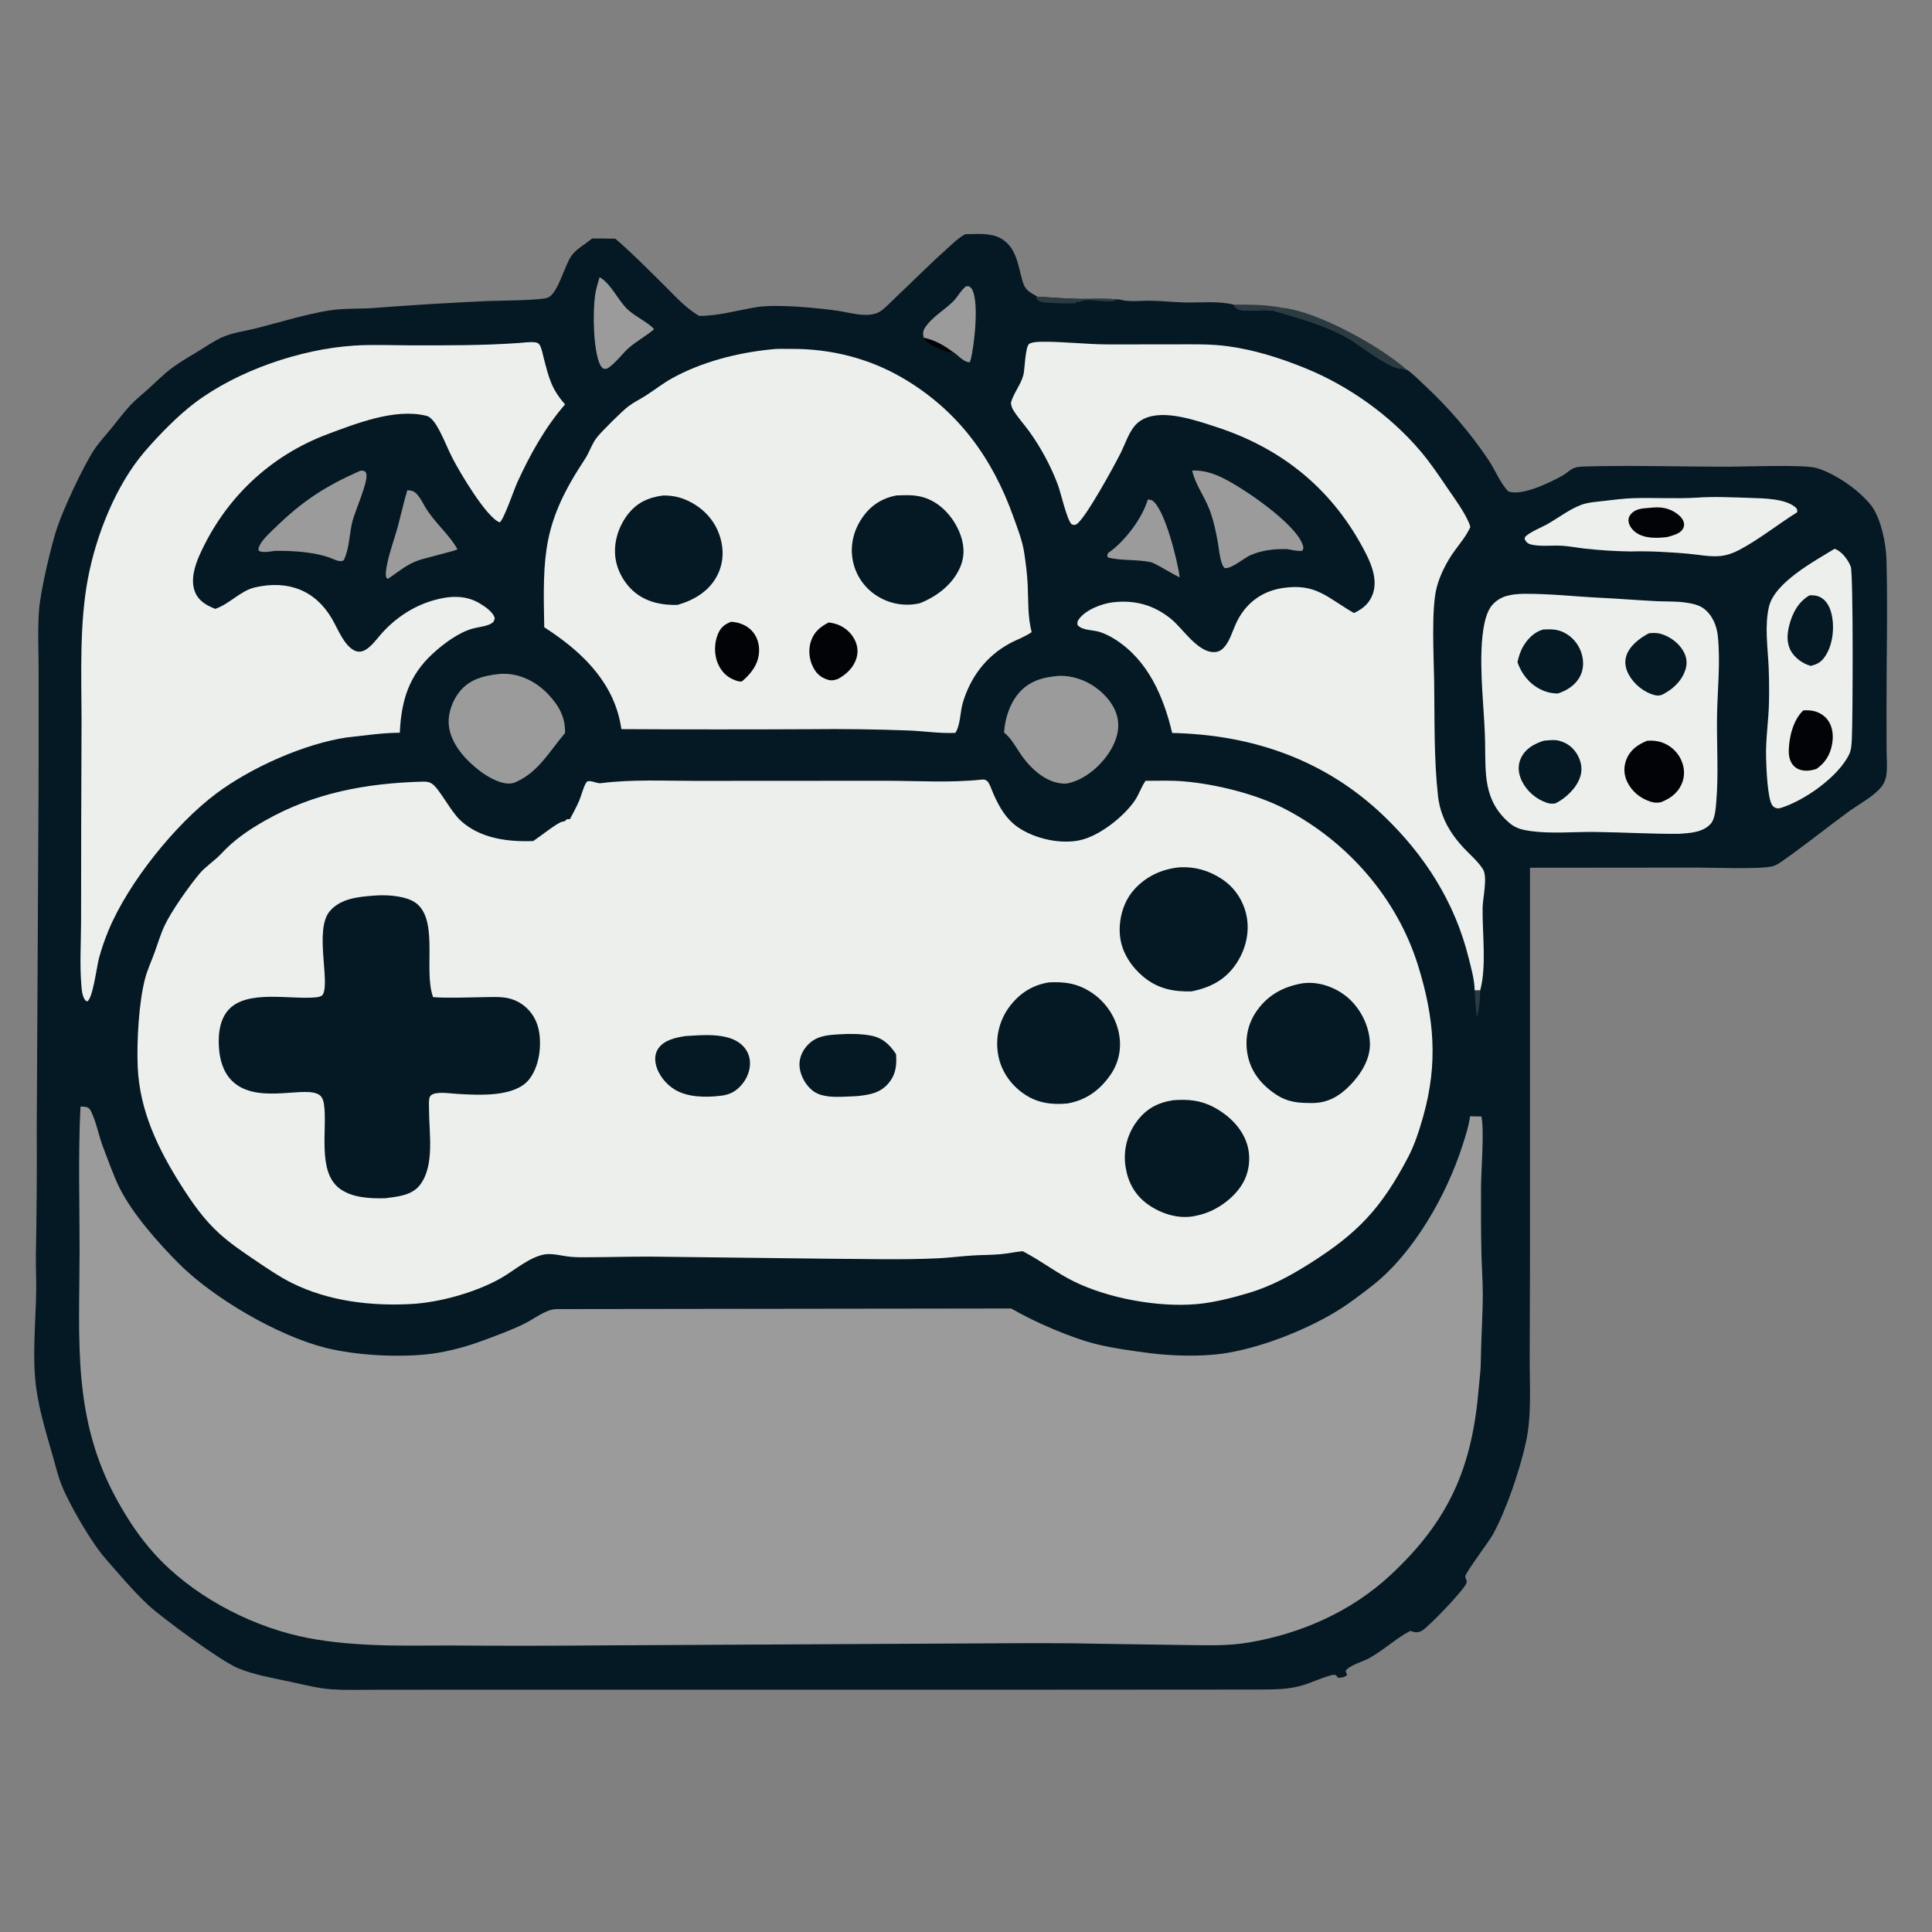 <?xml version="1.0" encoding="utf-8" ?>
<svg xmlns="http://www.w3.org/2000/svg" xmlns:xlink="http://www.w3.org/1999/xlink" width="1024" height="1024">
	<rect width="100%" height="100%" fill="#808080" stroke="none"/>
	<path fill="#2C3B41" fill-opacity="0.988" d="M653.809 161.454C662.717 161.419 670.822 161.418 679.604 163.127C678.279 164.628 677.915 164.671 675.927 164.927C675.772 164.894 675.618 164.856 675.462 164.826C675.203 164.776 674.942 164.735 674.683 164.687C669.122 163.66 663.352 165.375 657.727 164.35C655.596 163.962 654.948 163.143 653.809 161.454Z"/>
	<path fill="#2C3B41" d="M679.604 163.127C698.332 165.012 731.602 183.536 745.478 195.846C745.254 195.84 745.027 195.869 744.807 195.827C743.845 195.644 743.435 195.352 742.371 195.353C736.57 195.356 721.888 183.859 716.416 180.429C704.533 172.98 689.309 168.908 675.927 164.927C677.915 164.671 678.279 164.628 679.604 163.127Z"/>
	<path fill="#041923" d="M511.61 124.136C517.574 124.066 525.023 123.307 530.405 126.33C539.048 131.184 539.58 141.211 542.109 149.525C543.088 152.744 544.835 154.427 547.793 156.039C547.927 156.113 548.645 156.478 548.786 156.578C549.063 156.775 549.317 157.003 549.582 157.215C556.881 157.595 564.288 158.244 571.581 158.401C578.341 158.548 585.254 158.043 591.986 158.665C592.197 158.679 592.41 158.687 592.621 158.705C593.777 158.806 593.305 158.756 594.448 159.021C598.808 160.035 604.646 159.356 609.198 159.382C615.364 159.419 621.455 160.142 627.605 160.309C635.977 160.536 645.649 159.386 653.809 161.454C654.948 163.143 655.596 163.962 657.727 164.35C663.352 165.375 669.122 163.66 674.683 164.687C674.942 164.735 675.203 164.776 675.462 164.826C675.618 164.856 675.772 164.894 675.927 164.927C689.309 168.908 704.533 172.98 716.416 180.429C721.888 183.859 736.57 195.356 742.371 195.353C743.435 195.352 743.845 195.644 744.807 195.827C745.027 195.869 745.254 195.84 745.478 195.846C748.57 197.773 751.553 200.924 754.245 203.424C767.504 215.741 779.138 229.08 789.165 244.151C792.621 249.347 795.067 255.947 799.39 260.397C806.2 263.197 820.992 255.948 827.265 252.579C832.468 249.785 832.301 247.462 839.126 247.264C864.719 246.524 890.519 247.379 916.137 247.358C925.466 247.351 954.985 246.17 962.155 247.921C969.94 249.822 980.437 256.561 986.306 262.112C988.548 264.233 990.956 266.542 992.639 269.14C997.237 276.238 999.665 288.438 999.879 296.78C1000.54 322.636 999.877 348.692 999.888 374.57L999.92 397.234C999.959 401.753 1000.46 406.766 999.731 411.22C999.257 414.115 997.876 416.506 995.822 418.573C991.245 423.18 984.453 426.759 979.159 430.653C967.857 438.966 956.858 447.823 945.387 455.879C943.742 457.033 941.917 458.389 940 459.007C934.139 460.895 906.655 459.835 899.085 459.835L810.931 459.915L810.922 668.339L810.767 720.594C810.759 734.959 811.865 750.424 808.758 764.52C805.526 779.178 798.467 800.138 791.198 813.441C789.438 816.663 776.735 833.588 776.621 835.498C776.544 836.792 777.812 837.321 777.22 839.15C776.14 842.492 757.231 862.332 753.507 864.391C751.57 865.462 749.929 865.25 747.927 864.575C747.769 864.522 747.613 864.465 747.456 864.41C739.766 868.429 733.218 874.748 725.556 878.946C722.471 880.636 714.791 882.805 713.176 885.683Q713.604 886.674 713.998 887.679C713.889 887.804 713.796 887.945 713.671 888.054C712.52 889.06 710.475 889.371 709.015 889.157C708.897 888.943 708.575 888.335 708.414 888.183C707.358 887.183 705.602 887.901 704.349 888.268C699.917 889.566 695.7 891.522 691.319 892.97C683.44 895.576 675.314 895.409 667.113 895.494L548.951 895.571L348.595 895.571L236.533 895.579L198.368 895.611C190.919 895.609 183.338 895.862 175.904 895.379C168.486 894.898 161.091 892.928 153.839 891.361C144.669 889.379 134.584 887.718 125.912 884.082C117 880.347 85.75 857.423 78.557 850.709C70.516 843.203 63.088 834.289 55.824 826.01C48.53 817.697 36.939 797.756 32.748 787.387C30.66 782.22 29.368 776.567 27.825 771.209C24.477 759.579 20.949 748.041 19.245 736.026C16.921 719.639 18.923 701.084 19.181 684.488C19.279 678.176 18.945 671.858 19.008 665.544Q19.669 631.987 19.478 598.424L20.446 415.006L20.457 354.906C20.458 344.482 19.915 333.71 20.689 323.333C21.439 313.295 27.147 288.805 30.427 279.24C33.862 269.221 43.975 247.474 49.663 238.739C52.554 234.298 56.382 230.282 59.716 226.161C62.83 222.313 65.852 218.219 69.252 214.623C72.059 211.654 75.337 209.102 78.364 206.359C82.659 202.467 86.706 198.285 91.387 194.846C95.9 191.529 100.892 188.712 105.672 185.792C109.531 183.435 113.469 180.706 117.578 178.83C123.391 176.177 130.505 175.404 136.708 173.774C148.052 170.794 163.084 166.364 174.393 164.559C182.208 163.312 189.959 163.787 197.79 163.263Q228.254 160.922 258.776 159.54C264.266 159.32 287.346 159.302 290.684 157.612C295.901 154.969 299.236 140.693 302.928 135.501C305.544 131.822 310.334 129.411 313.762 126.433C317.875 126.323 322.014 126.468 326.129 126.514C334.937 134.027 343.21 142.537 351.479 150.648C357.366 156.423 363.387 163.381 370.61 167.428C381.061 167.488 391.298 164.271 401.587 162.713C411.858 161.159 433.353 163.148 443.951 164.71C450.957 165.742 461.342 169.237 467.451 164.421C470.376 162.115 473.065 159.169 475.795 156.606C484.376 148.55 492.585 140.174 501.386 132.345C504.442 129.627 507.569 126.413 511.128 124.395C511.287 124.305 511.449 124.222 511.61 124.136Z"/>
	<path fill="#2C3B41" d="M781.6 524.862L784.53 524.88C784.55 529.519 783.857 534.684 782.895 539.21C782.029 534.499 781.903 529.637 781.6 524.862Z"/>
	<path fill="#010307" d="M489.583 178.987C495.185 180.124 500.105 182.864 504.652 186.25C504.509 186.322 504.371 186.403 504.223 186.465C503.146 186.911 502.411 186.608 501.384 186.223C497.573 184.792 491.319 182.824 489.583 178.987Z"/>
	<path fill="#2C3B41" d="M549.582 157.215C556.881 157.595 564.288 158.244 571.581 158.401C578.341 158.548 585.254 158.043 591.986 158.665C589.969 161.484 577.187 157.888 573.275 159.582C572.266 160.018 572.654 160.013 571.669 160.017C570.577 160.021 571.601 159.848 570.169 160.234L570.357 160.729C565.542 160.893 560.599 160.759 555.79 160.463C553.457 160.32 550.942 160.22 549.315 158.406L549.582 157.215Z"/>
	<path fill="#9C9B9B" d="M489.583 178.987C489.069 176.66 489.105 175.392 490.459 173.385C494.151 167.911 500.549 164.38 505.189 159.755C507.676 157.276 509.233 153.859 512.042 151.75C513.21 151.676 513.729 151.553 514.604 152.527C519.364 157.828 516.403 183.602 514.45 190.764C514.296 191.331 514.158 191.535 513.904 192.001C510.423 191.924 507.508 187.801 504.652 186.25C500.105 182.864 495.185 180.124 489.583 178.987Z"/>
	<path fill="#9C9B9B" d="M608.362 264.765C609.062 264.828 609.962 264.828 610.584 265.197C617.339 269.21 624.415 298.387 625.247 306.041C620.262 303.583 615.724 300.489 610.639 298.15C603.056 296.24 594.657 297.471 587.091 295.414C586.745 294.199 586.914 294.226 587.311 293.102C595.886 287.317 605.487 274.7 608.362 264.765Z"/>
	<path fill="#9C9B9B" d="M317.809 146.91C323.96 150.468 327.442 159.064 332.673 164.034C336.561 167.729 343.699 171.008 346.64 174.406C345.167 176.299 336.246 181.55 332.912 184.704C329.538 187.858 326.597 191.966 322.862 194.672C321.606 195.582 321.177 195.657 319.684 195.346C319.082 194.796 318.586 194.308 318.211 193.571C314.332 185.942 314.179 165.605 315.363 156.785C315.815 153.419 316.837 150.155 317.809 146.91Z"/>
	<path fill="#9C9B9B" d="M215.884 259.821C216.889 259.881 217.895 259.973 218.84 260.345C221.598 261.434 223.852 266.157 225.305 268.647C230.083 276.835 238.54 283.69 242.445 291.174C241.661 291.893 224.962 295.839 221.891 296.96C215.483 299.174 211.219 303.022 205.701 306.758L204.809 306.289C204.063 304.161 204.83 300.8 205.275 298.591C206.53 292.362 208.849 286.302 210.549 280.177C212.426 273.413 213.856 266.548 215.884 259.821Z"/>
	<path fill="#9C9B9B" d="M191.078 249.461C191.853 249.453 192.426 249.423 193.157 249.729C193.843 250.016 193.989 250.548 194.17 251.253C195.209 255.302 188.089 271.101 186.794 276.291C185.138 282.929 185.218 290.733 182.208 296.913C180.232 298.324 176.902 296.344 174.822 295.593C166.455 292.575 155.53 291.919 146.648 291.964L145.768 291.972C143.249 292.277 139.534 293.122 137.236 292.016C136.927 291.032 136.893 290.799 137.304 289.793C138.796 286.137 142.932 282.501 145.739 279.769C160.376 265.524 172.322 257.733 191.078 249.461Z"/>
	<path fill="#9C9B9B" d="M631.85 249.383C637.517 249.177 642.732 250.747 647.789 253.185C658.829 258.507 687.258 277.789 690.605 289.223C690.95 290.403 690.852 290.892 690.244 291.919C687.604 292.229 684.69 291.449 682.075 291.028C675.383 290.915 669.216 291.523 662.996 294.144C659.502 295.617 652.505 301.772 649.102 301.066C646.735 299.206 646.093 290.795 645.543 287.813C644.289 281.017 642.939 274.155 640.096 267.813C637.311 261.602 633.427 256.09 631.85 249.383Z"/>
	<path fill="#9C9B9B" d="M561.365 358.216C568.108 357.982 574.988 360.329 580.467 364.195C586.119 368.184 591.376 374.396 592.467 381.385C593.537 388.236 590.738 395.001 586.772 400.458C581.749 407.367 573.65 413.94 565.04 415.325C555.261 415.648 546.706 407.871 541.376 400.291C538.505 396.209 536.099 391.373 532.164 388.217C532.659 380.878 535.067 373.206 539.849 367.507C545.441 360.841 553.081 358.835 561.365 358.216Z"/>
	<path fill="#9C9B9B" d="M264.861 357.203C265.865 357.093 266.903 357.126 267.914 357.15C276.484 357.358 284.691 361.788 290.496 367.925C296.21 373.966 299.701 380.042 299.484 388.52C290.976 398.472 285.211 409.686 272.461 414.913C271.735 415.094 271.879 415.075 271.008 415.202C265.744 415.97 258.738 411.91 254.592 408.804C247.119 403.206 239.162 394.624 237.943 384.985C237.137 378.613 239.624 371.461 243.635 366.531C249.096 359.818 256.71 358.057 264.861 357.203Z"/>
	<path fill="#EDEFEC" d="M899.054 263.782C908.566 263.085 918.352 263.605 927.889 263.916C934.655 264.136 947.271 264.191 952.242 269.498C952.582 270.502 952.807 270.552 952.419 271.59C942.225 277.946 932.4 285.913 921.832 291.482C918.81 293.074 915.347 294.332 911.939 294.69C906.315 295.28 900.002 293.918 894.369 293.445C884.271 292.598 874.342 291.994 864.208 292.288Q852.077 292.106 840.019 290.771C836.106 290.351 832.211 289.559 828.29 289.283C822.949 288.907 817.123 289.793 811.9 288.698C809.994 288.298 809.19 287.639 808.176 285.987C808.194 285.289 808.013 284.869 808.549 284.348C811.144 281.825 817.563 279.336 820.959 277.336C826.358 274.158 832.169 269.804 837.989 267.614C841.634 266.243 845.976 265.992 849.821 265.54C855.22 264.906 860.674 264.187 866.112 264.032C877.08 263.719 888.105 264.42 899.054 263.782Z"/>
	<path fill="#010307" d="M873.767 269.198C878.056 268.752 881.829 268.642 885.84 270.484C888.322 271.624 891.701 273.991 892.436 276.812C892.794 278.187 892.608 279.181 891.894 280.407C890.376 283.015 886.376 283.846 883.703 284.638C878.187 285.319 871.3 285.552 866.692 281.964C864.953 280.609 863.333 278.416 863.142 276.16C863.031 274.854 863.463 273.584 864.311 272.587C866.801 269.658 870.232 269.504 873.767 269.198Z"/>
	<path fill="#EDEFEC" d="M972.364 290.875C972.633 290.982 972.905 291.081 973.171 291.196C976.432 292.609 979.75 297.066 980.937 300.348C982.327 304.194 982.039 381.238 981.524 391.373C981.387 394.068 981.291 397.415 980.088 399.856C974.201 411.806 956.542 424.2 944.111 428.134C943.641 428.261 942.969 428.47 942.491 428.46C941.24 428.433 940.182 427.921 939.42 426.932C936.765 423.488 936.216 406.776 936.064 401.776C935.759 391.751 937.461 381.729 937.612 371.681Q937.777 362.589 937.42 353.502C936.947 343.227 935.212 331.692 937.581 321.607C940.611 308.713 961.487 297.548 972.364 290.875Z"/>
	<path fill="#010307" d="M955.819 376.506C957.271 376.442 958.812 376.439 960.252 376.658C963.691 377.181 966.931 379.009 968.941 381.878C971.514 385.55 971.819 390.35 971.01 394.637C969.963 400.186 967.31 404.447 962.656 407.605C961.228 408.013 959.685 408.387 958.201 408.461C955.544 408.595 952.833 408.001 950.886 406.088C948.599 403.839 948.017 400.658 948.093 397.567C948.266 390.522 950.517 381.402 955.819 376.506Z"/>
	<path fill="#041923" d="M959.056 315.544C961.211 315.435 963.165 315.604 965.088 316.679C967.889 318.246 969.593 321.292 970.455 324.286C972.475 331.303 971.688 340.739 967.89 347.02C965.771 350.524 963.717 351.98 959.767 352.908C959.629 352.876 959.488 352.852 959.351 352.814C955.439 351.719 951.335 348.689 949.312 345.179C946.862 340.93 947.152 336.12 948.316 331.523C949.982 324.948 953.079 319.079 959.056 315.544Z"/>
	<path fill="#EDEFEC" d="M807.08 314.739C821.521 314.595 833.714 316.132 847.781 316.811C857.869 317.297 867.928 318.131 878.008 318.635C883.054 318.888 888.31 318.645 893.311 319.347C896.523 319.798 900.402 320.553 903.011 322.541C907.704 326.118 909.924 331.636 910.508 337.32C911.946 351.332 910.248 365.886 910.059 379.963C909.858 394.872 910.918 410.212 909.663 425.046C909.387 428.321 909.015 434.006 906.787 436.525C902.627 441.228 895.968 441.507 890.173 441.933C875.27 442.08 860.226 441.11 845.299 440.954C834.254 440.838 822.444 441.974 811.542 440.521C807.305 439.956 803.463 439.122 800.121 436.272C786.043 424.268 787.434 409.882 787.124 393.158C786.987 385.753 786.406 378.388 785.946 370.999C785.218 359.335 783.023 329.15 791.129 320.418C795.548 315.658 800.966 314.986 807.08 314.739Z"/>
	<path fill="#041923" d="M874.069 335.604C876.099 335.468 878.099 335.355 880.082 335.908C885.092 337.305 889.754 340.727 892.304 345.29C894.058 348.429 894.407 351.675 893.262 355.096C891.2 361.254 886.403 365.552 880.727 368.323C879.456 368.663 878.543 368.796 877.247 368.483C871.502 367.095 866.139 362.77 863.313 357.618C861.621 354.532 860.879 351.128 861.95 347.707C863.634 342.325 869.206 338.054 874.069 335.604Z"/>
	<path fill="#010307" d="M873.072 392.604C875.896 392.431 878.378 392.622 881.061 393.587Q881.485 393.74 881.901 393.915Q882.317 394.09 882.723 394.286Q883.129 394.482 883.525 394.698Q883.921 394.915 884.304 395.152Q884.688 395.388 885.06 395.645Q885.431 395.901 885.788 396.176Q886.146 396.451 886.488 396.744Q886.831 397.037 887.158 397.348Q887.486 397.658 887.797 397.985Q888.107 398.312 888.401 398.654Q888.694 398.997 888.97 399.354Q889.245 399.711 889.502 400.082Q889.759 400.453 889.996 400.836Q890.233 401.22 890.451 401.615Q890.668 402.01 890.864 402.416Q891.061 402.822 891.236 403.238C892.967 407.288 893.057 411.68 891.241 415.714C889.065 420.548 885.098 423.317 880.321 425.19C878.267 425.627 876.658 425.491 874.663 424.842C869.278 423.087 864.898 419.48 862.425 414.321C860.634 410.583 860.472 406.452 862.001 402.593C864.066 397.385 868.081 394.618 873.072 392.604Z"/>
	<path fill="#041923" d="M818.269 392.584C820.875 392.376 823.946 391.945 826.483 392.634C830.721 393.785 834.048 396.376 836.164 400.238C838.053 403.686 838.815 407.58 837.65 411.397C835.776 417.537 830.112 422.936 824.468 425.786C821.867 426.271 820.122 425.705 817.734 424.641C812.397 422.262 807.77 417.559 805.808 412.01C804.596 408.585 804.61 404.968 806.197 401.666C808.613 396.639 813.217 394.241 818.269 392.584Z"/>
	<path fill="#041923" d="M817.962 333.648C821.733 333.491 824.966 333.403 828.468 335.014Q829.297 335.402 830.084 335.871Q830.871 336.34 831.607 336.885Q832.343 337.43 833.021 338.045Q833.699 338.661 834.312 339.341Q834.925 340.021 835.467 340.759Q836.01 341.497 836.476 342.286Q836.942 343.074 837.327 343.905Q837.712 344.736 838.012 345.601C839.462 349.702 839.532 354.314 837.568 358.261C835.189 363.044 830.647 365.936 825.716 367.566C822.364 367.562 819.302 366.814 816.307 365.285C810.453 362.297 806.417 357.109 804.289 350.989C804.938 348.035 805.825 345.143 807.366 342.522C809.756 338.458 813.301 334.873 817.962 333.648Z"/>
	<path fill="#EDEFEC" d="M717.603 324.906L718.281 324.589C722.624 322.515 725.947 319.498 727.605 314.847C730.054 307.975 727.418 300.274 724.295 294.06C707.386 260.411 680.515 237.986 644.737 226.343C633.95 222.832 616.901 216.804 606.209 222.007C603.918 223.122 602.26 224.52 600.753 226.564C597.817 230.546 596.298 235.407 594.125 239.805C590.966 246.2 575.295 274.952 570.599 277.825C569.504 278.495 569.184 278.248 568.023 277.929C565.423 275.518 562.323 261.263 560.624 256.755C556.977 247.076 551.698 237.25 545.657 228.856C542.919 225.05 539.563 221.408 537.116 217.453C536.316 216.161 535.996 215.016 535.798 213.524C537.125 208.392 541.04 204.024 542.444 198.654C543.145 195.973 543.384 183.284 545.615 182.169C547.552 181.2 550.35 181.162 552.483 181.143C563.855 181.039 575.36 182.477 586.801 182.541L622.627 182.522C632.2 182.51 641.751 182.229 651.259 183.574C665.324 185.564 678.651 189.804 691.779 195.132C714.795 204.474 736.854 220.171 752.963 239.198C758.082 245.244 762.502 251.818 766.947 258.362C770.944 264.247 775.689 270.541 778.547 277.057C778.875 277.804 779.092 278.536 779.308 279.321C777.188 284.045 773.855 287.936 770.846 292.104C766.818 297.685 763.38 304.396 761.558 311.051C758.467 322.342 759.965 348.731 760.142 361.637C760.419 381.866 759.955 402.095 762.213 422.237Q762.513 424.769 763.114 427.248Q763.714 429.726 764.607 432.115C767.432 439.699 772.141 445.816 777.808 451.496C780.602 454.296 783.512 456.929 785.687 460.261C785.796 460.428 785.912 460.589 786.016 460.758C788.566 464.911 785.902 476.102 785.817 480.951C785.581 494.333 788.024 512.189 784.53 524.88L781.6 524.862C781.488 519.088 779.733 513.014 778.336 507.421C771.034 478.187 755.233 453.394 733.601 432.618C702.489 402.736 663.958 389.439 621.273 388.485C616.691 369.057 608.345 349.725 590.762 338.716C588.298 337.174 585.661 335.846 582.887 334.959C579.224 333.788 573.847 334.237 571.145 331.359C570.937 329.99 570.96 329.427 571.782 328.263C575.38 323.164 584.09 319.882 590.005 319.216C601.564 317.913 611.489 320.647 620.595 327.973C627.012 333.137 635.017 346.382 644.164 345.598C646.469 345.4 648.176 343.993 649.528 342.209C651.905 339.073 653.251 334.659 654.837 331.062C659.533 320.409 668.063 313.497 679.652 311.701C697.537 308.93 703.306 316.715 717.603 324.906Z"/>
	<path fill="#EDEFEC" d="M275.045 181.793C277.565 181.563 280.171 181.24 282.7 181.359C283.994 181.419 285.294 181.624 286.011 182.801C287.157 184.681 287.671 187.781 288.228 189.926C290.872 200.111 292.288 206.241 299.501 214.32C288.884 226.564 280.895 241.014 274.163 255.706C272.488 259.361 266.95 275.769 264.808 276.853C257.714 274.128 243.785 250.447 240.003 243.17C237.491 238.336 235.557 233.219 233.023 228.405C231.672 225.84 229.072 221.204 226.194 220.441C225.984 220.385 225.771 220.344 225.56 220.294C209.235 216.414 188.896 224.397 173.66 230.102C143.015 241.577 119.181 264.264 105.801 294.124C103.204 299.919 100.843 307.62 103.375 313.784C105.369 318.639 109.481 320.887 114.091 322.712C121.758 320.103 127.45 313.056 135.309 311.287C152.521 307.412 167.028 312.67 175.983 328.016C178.982 333.155 182.112 341.558 187.427 344.574C189.475 345.736 191.647 345.637 193.662 344.461C197.024 342.499 199.645 338.713 202.221 335.822C209.542 327.604 218.814 321.406 229.406 318.284C237.47 315.907 246.107 315.155 253.687 319.478C256.603 321.141 261.336 324.236 262.228 327.602C261.929 329.017 261.707 329.738 260.333 330.514C257.699 332 253.73 332.312 250.757 333.105C243.209 335.117 235.298 341.041 229.606 346.22C216.727 357.937 212.683 371.318 211.903 388.351C202.367 388.442 193.442 389.821 183.991 390.829C161.353 394.14 132.997 406.842 114.659 420.55C92.893 436.819 67.995 467.861 57.54 493.067C55.568 497.821 53.812 502.854 52.467 507.823C51.274 512.229 49.338 528.491 46.347 530.782L45.34 530.339C43.55 528.191 43.323 524.738 43.105 522.005C42.246 511.248 42.896 500.105 42.968 489.315L43.035 438.626L43.227 380.942C43.121 356.815 42.12 330.389 46.584 306.702C50.898 283.812 61.354 257.173 76.711 239.314C83.99 230.849 94.198 220.372 103.144 213.609C125.933 196.383 159.302 185.012 187.63 183.181C197.161 182.565 206.919 182.999 216.482 183.025C235.972 183.078 255.596 183.169 275.045 181.793Z"/>
	<path fill="#EDEFEC" d="M408.623 185.204C411.975 184.723 415.725 184.947 419.121 184.925C440.119 184.788 460.482 189.804 478.628 200.466C507.837 217.628 526.098 242.825 537.264 274.324C539.373 280.273 541.845 286.43 542.806 292.686C543.684 298.399 544.422 304.245 544.698 310.016C545.101 318.462 544.647 326.763 546.788 335.027C543.232 337.58 538.771 339.036 534.914 341.159C522.536 347.971 514.361 358.969 510.327 372.402C508.846 377.335 509.118 384.12 506.377 388.431C498.26 388.857 489.79 387.468 481.627 387.179Q455.447 386.184 429.25 386.489Q379.304 386.732 329.358 386.451Q329.013 384.167 328.524 381.91C323.66 359.665 306.819 344.255 288.455 332.462C287.675 293.588 287.699 277.063 309.984 243.393C312.451 239.665 313.731 235.097 316.554 231.609C319.038 228.539 329.803 217.805 333.087 215.346C336.004 213.161 339.396 211.537 342.463 209.559C347.022 206.619 351.323 203.217 356.067 200.575C371.754 191.837 390.882 186.941 408.623 185.204Z"/>
	<path fill="#010307" d="M387.517 329.542C391.563 329.808 395.636 331.252 398.46 334.287C401.373 337.418 402.594 341.536 402.306 345.765C401.863 352.265 398.008 357.133 393.226 361.171C391.848 361.339 390.872 361.005 389.581 360.525C385.191 358.892 382.323 355.949 380.479 351.649C378.432 346.879 378.519 340.847 380.511 336.071C381.993 332.519 384.004 330.926 387.517 329.542Z"/>
	<path fill="#010307" d="M439.225 329.929C440.156 330.058 441.091 330.198 442.005 330.424Q442.819 330.621 443.61 330.897Q444.4 331.174 445.159 331.527Q445.919 331.881 446.639 332.309Q447.359 332.736 448.033 333.233Q448.707 333.73 449.329 334.291Q449.95 334.853 450.513 335.473Q451.075 336.094 451.573 336.767Q452.071 337.44 452.5 338.16C454.371 341.326 455.026 344.875 454.051 348.448C452.632 353.649 448.768 357.304 444.192 359.838C442.218 360.522 440.824 360.895 438.769 360.267C435.161 359.164 432.861 357.214 431.098 353.866C428.865 349.628 428.292 344.441 429.818 339.871C431.481 334.891 434.715 332.215 439.225 329.929Z"/>
	<path fill="#041923" d="M351.186 262.649C356.332 262.506 360.795 263.487 365.393 265.791C373.047 269.625 378.902 275.97 381.523 284.176C383.836 291.422 383.518 298.903 379.806 305.665C375.43 313.638 367.617 318.16 359.135 320.597C351.551 320.848 343.943 319.442 337.684 314.9C331.715 310.568 327.315 303.322 326.24 296.011C325.059 287.993 327.598 279.576 332.391 273.128C337.238 266.607 343.296 263.746 351.186 262.649Z"/>
	<path fill="#041923" d="M475.135 262.599C480.656 262.378 485.837 262.13 491.111 264.154C499.052 267.203 505.033 274.019 508.368 281.701C510.986 287.735 511.609 294.202 509.022 300.369C505.129 309.651 496.661 316.107 487.569 319.712Q486.974 319.851 486.374 319.971Q485.665 320.106 484.95 320.207Q484.235 320.307 483.517 320.373Q482.798 320.439 482.077 320.47Q481.355 320.501 480.634 320.496Q479.912 320.492 479.191 320.453Q478.47 320.414 477.752 320.34Q477.034 320.265 476.321 320.157Q475.607 320.048 474.9 319.904Q474.192 319.761 473.493 319.583Q472.793 319.406 472.103 319.195Q471.413 318.983 470.733 318.739Q470.054 318.494 469.388 318.217Q468.721 317.94 468.069 317.631Q467.417 317.321 466.78 316.981Q466.144 316.64 465.525 316.27Q464.905 315.899 464.305 315.498Q463.712 315.107 463.14 314.688Q462.568 314.268 462.017 313.82Q461.466 313.373 460.938 312.898Q460.41 312.424 459.907 311.924Q459.403 311.424 458.925 310.899Q458.447 310.375 457.996 309.827Q457.544 309.28 457.12 308.71Q456.697 308.141 456.302 307.551Q455.907 306.961 455.542 306.353Q455.177 305.744 454.843 305.118Q454.509 304.492 454.206 303.85Q453.903 303.208 453.633 302.552Q453.362 301.896 453.125 301.227Q452.887 300.558 452.683 299.879Q452.479 299.199 452.309 298.51Q452.139 297.821 452.004 297.124C450.43 289.082 452.434 281.054 457.036 274.379C461.517 267.879 467.38 264.088 475.135 262.599Z"/>
	<path fill="#9C9B9B" d="M42.652 586.517C45.33 586.655 46.939 586.338 48.235 589C51.262 595.217 52.289 602.064 54.793 608.434C57.47 615.244 60.025 622.832 63.249 629.387C70.008 643.132 84.052 658.991 94.9 669.829C113.269 688.182 147.258 707.989 172.553 714.366C188.734 718.446 212.579 719.71 229.132 717.47C237.908 716.282 247.513 713.663 255.787 710.592C263.013 707.911 270.698 705.117 277.615 701.743C281.863 699.671 285.736 696.707 290.122 694.93C291.868 694.223 293.527 693.858 295.416 693.838L535.986 693.531C548.15 700.653 567.902 709.251 581.726 712.575C590.545 714.696 599.901 715.932 608.891 717.123C620.643 718.68 636.092 719.133 647.829 717.469C667.139 714.73 690.106 705.798 706.921 695.91C713.941 691.783 720.855 686.478 727.281 681.473C749.229 664.379 766.779 633.288 775.133 607.139C776.76 602.046 778.476 596.975 779.154 591.651L785.168 591.747C786.797 599.31 785.022 619.857 784.976 629.232C784.919 641.099 784.914 653.055 785.206 664.915C785.376 671.833 785.889 678.757 785.904 685.675C785.928 696.067 785.18 706.479 784.964 716.875Q784.915 720.117 784.822 723.358C784.691 727.399 784.119 731.367 783.792 735.39C780.372 777.502 768.244 805.709 737.017 834.797C716.229 854.161 689.477 865.941 661.582 870.608C650.286 872.498 639.656 871.974 628.265 871.9L584.54 871.264C563.287 870.746 541.866 870.906 520.607 871.027L319.139 872.092Q279.269 872.456 239.399 872.151C225.405 872.106 211.26 872.476 197.289 871.836C184.426 871.247 171.101 870.047 158.541 867.176C130.553 860.779 101.235 844.976 81.964 823.652C74.011 814.852 67.757 805.396 62.038 795.035C38.244 751.932 42.121 710.782 42.176 663.553C42.206 637.85 41.379 612.204 42.652 586.517Z"/>
	<path fill="#EDEFEC" d="M520.073 413.23C521.59 413 522.907 413.309 523.798 414.656C524.925 416.36 525.692 418.87 526.53 420.762C529.65 427.805 533.31 434.278 539.853 438.67C548.6 444.541 561.888 447.565 572.267 445.359C582.635 443.156 595.318 433.104 601.334 424.525C603.594 421.301 604.713 417.528 606.889 414.26C606.981 414.121 607.077 413.984 607.171 413.846C613.898 413.822 620.75 413.574 627.456 414.144C644.53 415.595 666.005 420.907 681.161 428.808C714.137 445.999 740.355 475.832 751.504 511.457C760.184 539.192 762.315 563.47 754.306 591.813C752.25 599.089 749.794 606.741 746.279 613.435C732.101 640.43 719.654 653.645 694.063 669.769C683.837 676.212 673.788 681.68 662.14 685.206C653.47 687.831 643.329 690.402 634.339 691.201C613.961 693.01 587.589 688.215 569.277 679.235C560.046 674.708 551.938 668.346 542.848 663.597L542.005 663.162C538.2 663.519 534.443 664.353 530.629 664.721C525.611 665.205 520.537 665.12 515.505 665.432C509.387 665.812 503.303 666.631 497.178 666.921C478.178 667.819 459.077 667.23 440.066 667.165L345.249 666.033C334.474 665.991 323.673 666.312 312.892 666.351C309.386 666.405 305.869 666.448 302.373 666.13C298.203 665.751 292.592 664.133 288.558 664.87C280.371 666.366 272.378 673.581 265.236 677.6C252.264 684.902 233.288 690.28 218.27 691.134C196.766 692.357 173.982 689.672 154.527 679.92C148.03 676.664 142.065 672.572 136.053 668.515C129.279 663.945 122.287 659.268 116.222 653.772C108.12 646.431 101.843 637.471 96.026 628.291C83.801 609 73.999 588.766 72.993 565.509C72.418 552.215 73.546 531.186 76.939 518.514C78.207 513.782 80.307 509.332 81.972 504.736C83.652 500.097 85.061 495.238 87.147 490.766C90.84 482.852 100.269 469.595 105.907 462.883C109.014 459.184 113.768 456.254 117.367 452.373C124.186 445.018 131.95 439.768 140.632 434.848C166.465 420.211 194.007 415.17 223.458 414.303C225.536 414.242 227.222 414.237 229.012 415.431C232.918 418.037 238.767 429.934 244.022 434.822C254.353 444.433 269.186 446.295 282.649 445.768C285.641 443.838 295.43 435.975 298.076 435.499C299.018 435.329 299.198 435.429 299.98 434.708C300.138 434.562 300.256 434.378 300.394 434.213L302.088 434.146C303.815 430.888 305.623 427.585 307.058 424.189C308.262 421.339 309.144 417.238 310.765 414.706C311.976 412.816 316.26 415.386 318.312 415.122C334.783 413.005 351.804 413.883 368.388 413.884L468.741 413.828C485.682 413.8 503.261 415.007 520.073 413.23Z"/>
	<path fill="#041923" d="M363.118 549.146C371.888 548.603 384.424 547.354 391.876 552.744C394.972 554.983 397.022 558.229 397.437 562.051C397.932 566.613 396.137 571.388 393.19 574.838C389.928 578.656 386.543 580.343 381.622 580.812C374.07 581.724 364.597 581.601 357.906 577.66C353.025 574.785 348.838 569.658 347.602 564.063C346.958 561.149 347.203 558.176 348.947 555.677C352.08 551.187 358.058 549.978 363.118 549.146Z"/>
	<path fill="#041923" d="M444.884 548.213C450.138 547.843 456.459 547.893 461.621 548.89C467.931 550.108 471.452 553.582 474.926 558.697C475.313 564.271 474.936 569.117 471.29 573.705C466.857 579.284 461.113 580.229 454.473 580.95C447.456 581.121 436.789 582.689 430.961 578.255C427.188 575.384 424.426 570.576 423.833 565.874C423.312 561.748 424.798 557.68 427.479 554.559C432.245 549.009 438.104 548.612 444.884 548.213Z"/>
	<path fill="#041923" d="M621.751 583.146C629.477 582.562 636.067 583.048 643.049 586.688C651.121 590.897 658.386 597.802 661.057 606.72C663.006 613.227 662.193 620.909 658.878 626.827C654.423 634.783 645.306 641.39 636.57 643.741C635.094 644.1 633.594 644.491 632.093 644.726C623.763 646.029 614.908 643.047 608.184 638.185C601.508 633.358 597.88 626.632 596.598 618.61Q596.468 617.818 596.378 617.02Q596.289 616.222 596.239 615.42Q596.19 614.619 596.181 613.816Q596.172 613.013 596.203 612.211Q596.235 611.409 596.307 610.609Q596.379 609.809 596.491 609.014Q596.603 608.219 596.754 607.431Q596.906 606.642 597.098 605.863Q597.289 605.083 597.519 604.314Q597.75 603.545 598.019 602.788Q598.288 602.032 598.594 601.29Q598.901 600.547 599.245 599.822Q599.588 599.096 599.968 598.389Q600.347 597.681 600.762 596.994Q601.177 596.306 601.626 595.641Q602.075 594.975 602.557 594.333C607.535 587.632 613.621 584.407 621.751 583.146Z"/>
	<path fill="#041923" d="M690.435 521.159Q691.314 521.049 692.197 520.989C700.284 520.456 708.81 523.787 714.815 529.157C721.348 534.998 725.778 544.029 726.086 552.819C726.385 561.329 721.32 569.303 715.579 575.206C710.09 580.849 703.971 584.511 695.944 584.631C688.381 584.65 682.685 584.351 676.167 580.008C668.547 574.931 662.913 568.043 661.219 558.849C659.697 550.594 661.32 542.521 666.202 535.644C672.202 527.193 680.376 522.889 690.435 521.159Z"/>
	<path fill="#041923" d="M555.976 520.685C564.553 520.197 571.577 521.363 578.779 526.236Q579.471 526.704 580.139 527.205Q580.808 527.706 581.45 528.239Q582.093 528.772 582.709 529.337Q583.325 529.901 583.912 530.495Q584.499 531.089 585.057 531.711Q585.614 532.334 586.14 532.982Q586.666 533.631 587.16 534.305Q587.653 534.979 588.113 535.677Q588.572 536.374 588.997 537.093Q589.422 537.812 589.811 538.551Q590.2 539.291 590.552 540.048Q590.904 540.806 591.218 541.579Q591.533 542.353 591.809 543.142Q592.085 543.93 592.321 544.731Q592.558 545.532 592.755 546.344Q592.952 547.156 593.109 547.976C594.553 555.736 593.004 563.376 588.465 569.856C582.802 577.939 575.46 583.209 565.666 584.877C557.201 585.658 549.527 584.583 542.437 579.591C535.411 574.644 530.42 567.319 529.002 558.792Q528.862 557.983 528.762 557.168Q528.662 556.353 528.603 555.534Q528.544 554.715 528.526 553.894Q528.508 553.073 528.532 552.253Q528.555 551.432 528.619 550.613Q528.684 549.795 528.789 548.98Q528.894 548.166 529.04 547.358Q529.186 546.55 529.372 545.75Q529.558 544.951 529.784 544.161Q530.01 543.372 530.275 542.595Q530.54 541.818 530.844 541.055Q531.148 540.292 531.489 539.545Q531.831 538.799 532.209 538.07Q532.588 537.342 533.002 536.633Q533.417 535.924 533.866 535.237Q534.316 534.55 534.799 533.886C540.112 526.656 547.083 522.056 555.976 520.685Z"/>
	<path fill="#041923" d="M625.289 459.691C633.328 459.272 640.696 461.373 647.44 465.79C654.372 470.328 658.993 477.248 660.677 485.353C662.521 494.225 660.15 503.474 655.134 510.923C649.401 519.438 641.312 523.522 631.444 525.471C622.095 525.658 614.107 524.159 606.619 518.195C599.875 512.824 594.599 505.004 593.643 496.312C592.733 488.028 595.084 478.726 600.447 472.291C606.689 464.801 615.661 460.538 625.289 459.691Z"/>
	<path fill="#041923" d="M198.144 474.711C204.135 474.176 212.692 474.633 218.2 477.279C233.656 484.707 224.064 513.646 229.554 528.505C238.261 529.12 247.164 528.614 255.892 528.525C260.178 528.482 264.713 528.163 268.942 528.977Q270.026 529.19 271.08 529.519Q272.134 529.847 273.146 530.288Q274.159 530.728 275.118 531.276Q276.077 531.823 276.972 532.47C281.91 536.026 284.865 541.213 285.785 547.194C287.029 555.289 285.649 565.527 280.451 572.095C272.927 581.603 254.003 580.437 242.981 579.83C239.287 579.627 234.899 578.879 231.253 579.434C230.006 579.624 228.398 580.104 227.813 581.348C227.118 582.825 227.396 586.378 227.392 587.996C227.361 600.238 230.589 617.963 222.432 628.242C218.137 633.654 210.68 634.235 204.284 635.088C196.202 635.302 186.182 634.907 179.584 629.627C168.047 620.393 173.663 597.975 171.686 585.063C171.428 583.376 170.809 581.482 169.382 580.416C162.402 575.207 138.334 585.043 124.688 574.383C119.264 570.146 116.876 563.613 116.194 556.968C115.462 549.834 115.985 541.161 120.845 535.51C130.566 524.209 153.885 529.975 167.46 528.601C168.599 528.485 170.515 528.175 171.147 527.051C174.965 520.262 166.613 492.826 174.686 483.076C180.382 476.197 189.893 475.322 198.144 474.711Z"/>
</svg>
